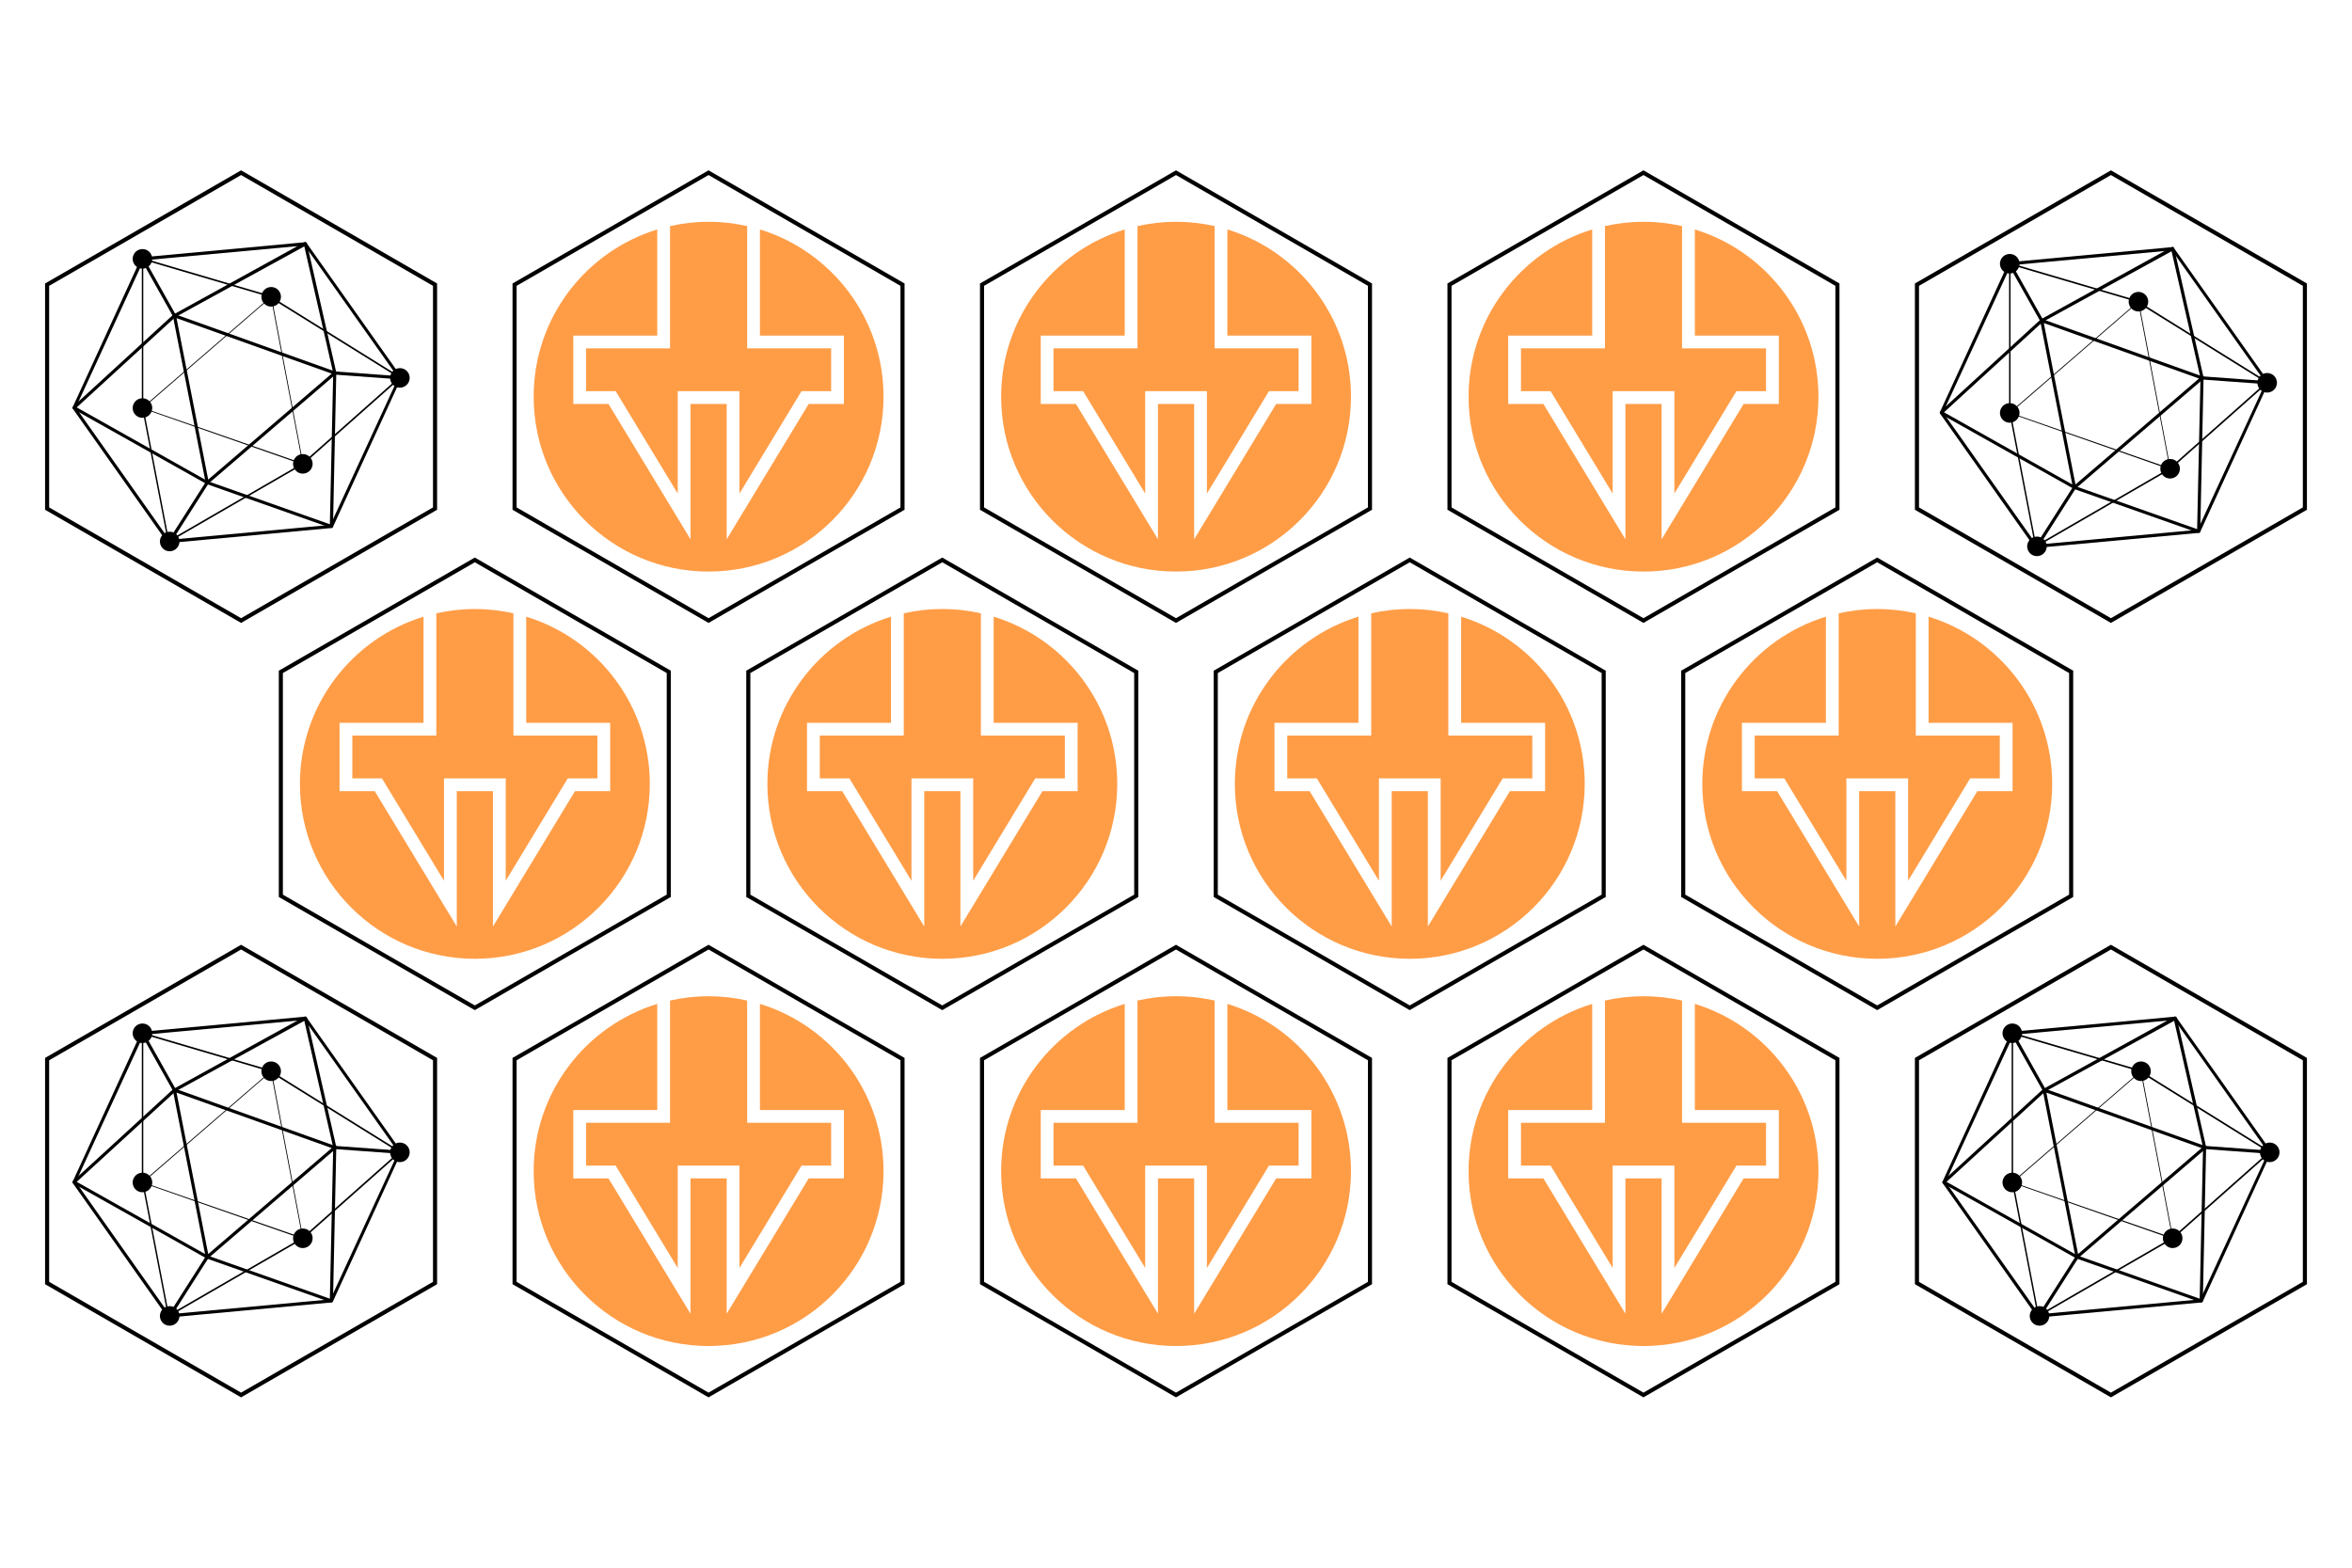 <?xml version="1.0" encoding="utf-8"?>
<svg id="svg87" version="1.1" viewBox="225.51 0.69 576 384" width="6in" height="4in" xmlns="http://www.w3.org/2000/svg">
  <defs id="defs81">
    <style id="style79" type="text/css">
	.st0{fill:#35813F;}
	.st1{fill:#24272A;}
</style>
  </defs>
  <g transform="matrix(1, 0, 0, 1, -0.962, -29.679)">
    <g id="g4842">
      <path d="m 285.512,262.366 47.502,27.425 v 54.851 L 285.512,372.068 238.01,344.642 V 289.791 Z" id="path12-60-3" style="fill:none;stroke:#000000;stroke-width:1;stroke-miterlimit:4;stroke-dasharray:none;stroke-opacity:1"/>
      <g transform="matrix(1.108,0,0,1.108,239.49,277.356)" id="g266">
        <path class="cls-1" d="M 25.5,68.35 C 25.385,68.351 25.276,68.295 25.21,68.2 L 4.33,38.63 c -0.063,-0.108 -0.063,-0.242 0,-0.35 L 19.43,5.37 c 0.054,-0.114 0.164,-0.19 0.29,-0.2 l 36,-3.33 C 55.835,1.841 55.941,1.902 56,2 l 20.92,29.56 c 0.063,0.108 0.063,0.242 0,0.35 L 61.83,64.82 c -0.054,0.114 -0.164,0.19 -0.29,0.2 l -36,3.33 v 0 z M 5,38.39 25.67,67.63 61.28,64.34 76.28,31.8 55.59,2.56 20,5.85 Z m 56.51,26.28 z" id="path226"/>
        <path class="cls-1" d="M 25.38,68.27 19.6,38.18 V 5.28 L 47.76,13.57 76.96,31.74 55.24,51 Z M 19.92,5.75 v 32.4 L 25.6,67.73 55,50.73 76.35,31.79 47.56,13.88 Z" id="path228"/>
        <circle class="cls-1" cx="48.19" cy="13.9" r="1.05" id="circle230"/>
        <path class="cls-1" d="m 48.19,16.07 c -1.663,0 -2.702,-1.8 -1.871,-3.24 0.832,-1.44 2.91,-1.44 3.742,0 0.189,0.328 0.289,0.701 0.289,1.08 -0.005,1.191 -0.969,2.155 -2.16,2.16 z m 0,-2.23 -0.06,0.06 c 0,0.033 0.027,0.06 0.06,0.06 z" id="path232"/>
        <circle class="cls-1" cx="55.19" cy="50.82" r="1.05" id="circle234"/>
        <path class="cls-1" d="m 55.19,53 c -1.663,0 -2.702,-1.8 -1.871,-3.24 0.832,-1.44 2.91,-1.44 3.742,0 0.189,0.328 0.289,0.701 0.289,1.08 -0.005,1.191 -0.969,2.155 -2.16,2.16 z m 0,-2.23 -0.06,0.06 c 0,0.033 0.027,0.06 0.06,0.06 v -0.13 z" id="path236"/>
        <circle class="cls-1" cx="25.76" cy="68" r="1.05" id="circle238"/>
        <path class="cls-1" d="m 25.76,70.16 c -1.663,0 -2.702,-1.8 -1.871,-3.24 0.832,-1.44 2.91,-1.44 3.742,0 0.189,0.328 0.289,0.701 0.289,1.08 -0.005,1.191 -0.969,2.155 -2.16,2.16 z m 0,-2.23 -0.07,0.07 c 0,0.033 0.027,0.06 0.06,0.06 v -0.12 z" id="path240"/>
        <circle class="cls-1" cx="19.74" cy="38.5" r="1.05" id="circle242"/>
        <path class="cls-1" d="m 19.74,40.66 c -1.663,0 -2.702,-1.8 -1.871,-3.24 0.832,-1.44 2.91,-1.44 3.742,0 0.189,0.328 0.289,0.701 0.289,1.08 -0.005,1.191 -0.969,2.155 -2.16,2.16 z m 0,-2.23 -0.06,0.06 c 0,0.033 0.027,0.06 0.06,0.06 v -0.11 z" id="path244"/>
        <circle class="cls-1" cx="76.64" cy="31.82" r="1.05" id="circle246"/>
        <path class="cls-1" d="m 76.64,34 c -1.663,0 -2.702,-1.8 -1.871,-3.24 0.832,-1.44 2.91,-1.44 3.742,0 0.189,0.328 0.289,0.701 0.289,1.08 -0.005,1.191 -0.969,2.155 -2.16,2.16 z m 0,-2.23 -0.06,0.06 c 0,0.033 0.027,0.06 0.06,0.06 v -0.14 z" id="path248"/>
        <circle class="cls-1" cx="19.74" cy="5.52" r="1.05" id="circle250"/>
        <path class="cls-1" d="M 19.74,7.68 C 18.077,7.68 17.038,5.88 17.869,4.44 18.701,3 20.779,3 21.611,4.44 21.8,4.768 21.9,5.141 21.9,5.52 21.895,6.711 20.931,7.675 19.74,7.68 Z m 0,-2.23 -0.06,0.06 c 0,0.033 0.027,0.06 0.06,0.06 V 5.46 Z" id="path252"/>
        <path class="cls-1" d="M 61.51,65 H 61.4 L 33.94,55.31 4.45,38.73 C 4.247,38.611 4.216,38.329 4.39,38.17 l 22.18,-20.34 29,-16 c 0.098,-0.048 0.212,-0.048 0.31,0 0.101,0.044 0.175,0.133 0.2,0.24 l 6.5,28.58 -0.73,34 c 0,0.189 -0.151,0.345 -0.34,0.35 z M 5.21,38.36 34.21,54.68 61.16,64.19 61.9,30.76 55.51,2.76 27,18.4 Z" id="path254"/>
        <path class="cls-1" d="M 55.31,51 H 55.17 L 19.57,38.53 19.68,38.43 48.25,13.74 Z M 19.92,38.47 55.08,50.69 48.13,14.07 Z" id="path256"/>
        <path class="cls-1" d="M 33.83,55.63 26.35,17.55 62.94,30.64 Z m -6.56,-37 7,35.69 27.3,-23.43 z" id="path258"/>
        <rect class="cls-1" x="22.93" y="4.59" width="0.7" height="14.42" transform="rotate(-29.33,23.266,11.805)" id="rect260"/>
        <polygon class="cls-1" points="25.46,67.81 33.76,54.79 34.35,55.17 26.05,68.19 " id="polygon262"/>
        <rect class="cls-1" x="69.1" y="24.08" width="0.7" height="14.42" transform="rotate(-85.82,69.447,31.288)" id="rect264"/>
      </g>
    </g>
    <g id="g4770">
      <path d="m 285.512,72.67 47.502,27.425 v 54.851 L 285.512,182.372 238.01,154.946 V 100.095 Z" id="path12-60" style="fill:none;stroke:#000000;stroke-width:1;stroke-miterlimit:4;stroke-dasharray:none;stroke-opacity:1"/>
      <g transform="matrix(1.108,0,0,1.108,239.49,87.66)" id="g266-9">
        <path class="cls-1" d="M 25.5,68.35 C 25.385,68.351 25.276,68.295 25.21,68.2 L 4.33,38.63 c -0.063,-0.108 -0.063,-0.242 0,-0.35 L 19.43,5.37 c 0.054,-0.114 0.164,-0.19 0.29,-0.2 l 36,-3.33 C 55.835,1.841 55.941,1.902 56,2 l 20.92,29.56 c 0.063,0.108 0.063,0.242 0,0.35 L 61.83,64.82 c -0.054,0.114 -0.164,0.19 -0.29,0.2 l -36,3.33 v 0 z M 5,38.39 25.67,67.63 61.28,64.34 76.28,31.8 55.59,2.56 20,5.85 Z m 56.51,26.28 z" id="path226-3"/>
        <path class="cls-1" d="M 25.38,68.27 19.6,38.18 V 5.28 L 47.76,13.57 76.96,31.74 55.24,51 Z M 19.92,5.75 v 32.4 L 25.6,67.73 55,50.73 76.35,31.79 47.56,13.88 Z" id="path228-6"/>
        <circle class="cls-1" cx="48.19" cy="13.9" r="1.05" id="circle230-0"/>
        <path class="cls-1" d="m 48.19,16.07 c -1.663,0 -2.702,-1.8 -1.871,-3.24 0.832,-1.44 2.91,-1.44 3.742,0 0.189,0.328 0.289,0.701 0.289,1.08 -0.005,1.191 -0.969,2.155 -2.16,2.16 z m 0,-2.23 -0.06,0.06 c 0,0.033 0.027,0.06 0.06,0.06 z" id="path232-6"/>
        <circle class="cls-1" cx="55.19" cy="50.82" r="1.05" id="circle234-2"/>
        <path class="cls-1" d="m 55.19,53 c -1.663,0 -2.702,-1.8 -1.871,-3.24 0.832,-1.44 2.91,-1.44 3.742,0 0.189,0.328 0.289,0.701 0.289,1.08 -0.005,1.191 -0.969,2.155 -2.16,2.16 z m 0,-2.23 -0.06,0.06 c 0,0.033 0.027,0.06 0.06,0.06 v -0.13 z" id="path236-6"/>
        <circle class="cls-1" cx="25.76" cy="68" r="1.05" id="circle238-1"/>
        <path class="cls-1" d="m 25.76,70.16 c -1.663,0 -2.702,-1.8 -1.871,-3.24 0.832,-1.44 2.91,-1.44 3.742,0 0.189,0.328 0.289,0.701 0.289,1.08 -0.005,1.191 -0.969,2.155 -2.16,2.16 z m 0,-2.23 -0.07,0.07 c 0,0.033 0.027,0.06 0.06,0.06 v -0.12 z" id="path240-8"/>
        <circle class="cls-1" cx="19.74" cy="38.5" r="1.05" id="circle242-7"/>
        <path class="cls-1" d="m 19.74,40.66 c -1.663,0 -2.702,-1.8 -1.871,-3.24 0.832,-1.44 2.91,-1.44 3.742,0 0.189,0.328 0.289,0.701 0.289,1.08 -0.005,1.191 -0.969,2.155 -2.16,2.16 z m 0,-2.23 -0.06,0.06 c 0,0.033 0.027,0.06 0.06,0.06 v -0.11 z" id="path244-9"/>
        <circle class="cls-1" cx="76.64" cy="31.82" r="1.05" id="circle246-2"/>
        <path class="cls-1" d="m 76.64,34 c -1.663,0 -2.702,-1.8 -1.871,-3.24 0.832,-1.44 2.91,-1.44 3.742,0 0.189,0.328 0.289,0.701 0.289,1.08 -0.005,1.191 -0.969,2.155 -2.16,2.16 z m 0,-2.23 -0.06,0.06 c 0,0.033 0.027,0.06 0.06,0.06 v -0.14 z" id="path248-0"/>
        <circle class="cls-1" cx="19.74" cy="5.52" r="1.05" id="circle250-2"/>
        <path class="cls-1" d="M 19.74,7.68 C 18.077,7.68 17.038,5.88 17.869,4.44 18.701,3 20.779,3 21.611,4.44 21.8,4.768 21.9,5.141 21.9,5.52 21.895,6.711 20.931,7.675 19.74,7.68 Z m 0,-2.23 -0.06,0.06 c 0,0.033 0.027,0.06 0.06,0.06 V 5.46 Z" id="path252-3"/>
        <path class="cls-1" d="M 61.51,65 H 61.4 L 33.94,55.31 4.45,38.73 C 4.247,38.611 4.216,38.329 4.39,38.17 l 22.18,-20.34 29,-16 c 0.098,-0.048 0.212,-0.048 0.31,0 0.101,0.044 0.175,0.133 0.2,0.24 l 6.5,28.58 -0.73,34 c 0,0.189 -0.151,0.345 -0.34,0.35 z M 5.21,38.36 34.21,54.68 61.16,64.19 61.9,30.76 55.51,2.76 27,18.4 Z" id="path254-7"/>
        <path class="cls-1" d="M 55.31,51 H 55.17 L 19.57,38.53 19.68,38.43 48.25,13.74 Z M 19.92,38.47 55.08,50.69 48.13,14.07 Z" id="path256-5"/>
        <path class="cls-1" d="M 33.83,55.63 26.35,17.55 62.94,30.64 Z m -6.56,-37 7,35.69 27.3,-23.43 z" id="path258-9"/>
        <rect class="cls-1" x="22.93" y="4.59" width="0.7" height="14.42" transform="rotate(-29.33,23.266,11.805)" id="rect260-2"/>
        <polygon class="cls-1" points="33.76,54.79 34.35,55.17 26.05,68.19 25.46,67.81 " id="polygon262-2"/>
        <rect class="cls-1" x="69.1" y="24.08" width="0.7" height="14.42" transform="rotate(-85.82,69.447,31.288)" id="rect264-8"/>
      </g>
    </g>
    <g transform="matrix(1, 0, 0, 1, 0, -0.045)" id="g4794">
      <path d="m 743.432,72.715 47.502,27.425 v 54.851 L 743.432,182.417 695.93,154.991 V 100.14 Z" id="path12-5-1" style="fill:none;stroke:#000000;stroke-width:1;stroke-miterlimit:4;stroke-dasharray:none;stroke-opacity:1"/>
      <g transform="matrix(1.108,0,0,1.108,696.781,88.901)" id="g266-97">
        <path class="cls-1" d="M 25.5,68.35 C 25.385,68.351 25.276,68.295 25.21,68.2 L 4.33,38.63 c -0.063,-0.108 -0.063,-0.242 0,-0.35 L 19.43,5.37 c 0.054,-0.114 0.164,-0.19 0.29,-0.2 l 36,-3.33 C 55.835,1.841 55.941,1.902 56,2 l 20.92,29.56 c 0.063,0.108 0.063,0.242 0,0.35 L 61.83,64.82 c -0.054,0.114 -0.164,0.19 -0.29,0.2 l -36,3.33 v 0 z M 5,38.39 25.67,67.63 61.28,64.34 76.28,31.8 55.59,2.56 20,5.85 Z m 56.51,26.28 z" id="path226-36"/>
        <path class="cls-1" d="M 25.38,68.27 19.6,38.18 V 5.28 L 47.76,13.57 76.96,31.74 55.24,51 Z M 19.92,5.75 v 32.4 L 25.6,67.73 55,50.73 76.35,31.79 47.56,13.88 Z" id="path228-1"/>
        <circle class="cls-1" cx="48.19" cy="13.9" r="1.05" id="circle230-2"/>
        <path class="cls-1" d="m 48.19,16.07 c -1.663,0 -2.702,-1.8 -1.871,-3.24 0.832,-1.44 2.91,-1.44 3.742,0 0.189,0.328 0.289,0.701 0.289,1.08 -0.005,1.191 -0.969,2.155 -2.16,2.16 z m 0,-2.23 -0.06,0.06 c 0,0.033 0.027,0.06 0.06,0.06 z" id="path232-9"/>
        <circle class="cls-1" cx="55.19" cy="50.82" r="1.05" id="circle234-3"/>
        <path class="cls-1" d="m 55.19,53 c -1.663,0 -2.702,-1.8 -1.871,-3.24 0.832,-1.44 2.91,-1.44 3.742,0 0.189,0.328 0.289,0.701 0.289,1.08 -0.005,1.191 -0.969,2.155 -2.16,2.16 z m 0,-2.23 -0.06,0.06 c 0,0.033 0.027,0.06 0.06,0.06 v -0.13 z" id="path236-1"/>
        <circle class="cls-1" cx="25.76" cy="68" r="1.05" id="circle238-9"/>
        <path class="cls-1" d="m 25.76,70.16 c -1.663,0 -2.702,-1.8 -1.871,-3.24 0.832,-1.44 2.91,-1.44 3.742,0 0.189,0.328 0.289,0.701 0.289,1.08 -0.005,1.191 -0.969,2.155 -2.16,2.16 z m 0,-2.23 -0.07,0.07 c 0,0.033 0.027,0.06 0.06,0.06 v -0.12 z" id="path240-4"/>
        <circle class="cls-1" cx="19.74" cy="38.5" r="1.05" id="circle242-78"/>
        <path class="cls-1" d="m 19.74,40.66 c -1.663,0 -2.702,-1.8 -1.871,-3.24 0.832,-1.44 2.91,-1.44 3.742,0 0.189,0.328 0.289,0.701 0.289,1.08 -0.005,1.191 -0.969,2.155 -2.16,2.16 z m 0,-2.23 -0.06,0.06 c 0,0.033 0.027,0.06 0.06,0.06 v -0.11 z" id="path244-4"/>
        <circle class="cls-1" cx="76.64" cy="31.82" r="1.05" id="circle246-5"/>
        <path class="cls-1" d="m 76.64,34 c -1.663,0 -2.702,-1.8 -1.871,-3.24 0.832,-1.44 2.91,-1.44 3.742,0 0.189,0.328 0.289,0.701 0.289,1.08 -0.005,1.191 -0.969,2.155 -2.16,2.16 z m 0,-2.23 -0.06,0.06 c 0,0.033 0.027,0.06 0.06,0.06 v -0.14 z" id="path248-03"/>
        <circle class="cls-1" cx="19.74" cy="5.52" r="1.05" id="circle250-6"/>
        <path class="cls-1" d="M 19.74,7.68 C 18.077,7.68 17.038,5.88 17.869,4.44 18.701,3 20.779,3 21.611,4.44 21.8,4.768 21.9,5.141 21.9,5.52 21.895,6.711 20.931,7.675 19.74,7.68 Z m 0,-2.23 -0.06,0.06 c 0,0.033 0.027,0.06 0.06,0.06 V 5.46 Z" id="path252-1"/>
        <path class="cls-1" d="M 61.51,65 H 61.4 L 33.94,55.31 4.45,38.73 C 4.247,38.611 4.216,38.329 4.39,38.17 l 22.18,-20.34 29,-16 c 0.098,-0.048 0.212,-0.048 0.31,0 0.101,0.044 0.175,0.133 0.2,0.24 l 6.5,28.58 -0.73,34 c 0,0.189 -0.151,0.345 -0.34,0.35 z M 5.21,38.36 34.21,54.68 61.16,64.19 61.9,30.76 55.51,2.76 27,18.4 Z" id="path254-0"/>
        <path class="cls-1" d="M 55.31,51 H 55.17 L 19.57,38.53 19.68,38.43 48.25,13.74 Z M 19.92,38.47 55.08,50.69 48.13,14.07 Z" id="path256-6"/>
        <path class="cls-1" d="M 33.83,55.63 26.35,17.55 62.94,30.64 Z m -6.56,-37 7,35.69 27.3,-23.43 z" id="path258-3"/>
        <rect class="cls-1" x="22.93" y="4.59" width="0.7" height="14.42" transform="rotate(-29.33,23.266,11.805)" id="rect260-20"/>
        <polygon class="cls-1" points="33.76,54.79 34.35,55.17 26.05,68.19 25.46,67.81 " id="polygon262-6"/>
        <rect class="cls-1" x="69.1" y="24.08" width="0.7" height="14.42" transform="rotate(-85.82,69.447,31.288)" id="rect264-1"/>
      </g>
    </g>
    <g transform="matrix(1, 0, 0, 1, 0, -0.045)" id="g4818">
      <path d="m 743.432,262.411 47.502,27.425 v 54.851 L 743.432,372.113 695.93,344.687 V 289.836 Z" id="path12-5-1-2" style="fill:none;stroke:#000000;stroke-width:1;stroke-miterlimit:4;stroke-dasharray:none;stroke-opacity:1"/>
      <g transform="matrix(1.108,0,0,1.108,697.41,277.401)" id="g266-5">
        <path class="cls-1" d="M 25.5,68.35 C 25.385,68.351 25.276,68.295 25.21,68.2 L 4.33,38.63 c -0.063,-0.108 -0.063,-0.242 0,-0.35 L 19.43,5.37 c 0.054,-0.114 0.164,-0.19 0.29,-0.2 l 36,-3.33 C 55.835,1.841 55.941,1.902 56,2 l 20.92,29.56 c 0.063,0.108 0.063,0.242 0,0.35 L 61.83,64.82 c -0.054,0.114 -0.164,0.19 -0.29,0.2 l -36,3.33 v 0 z M 5,38.39 25.67,67.63 61.28,64.34 76.28,31.8 55.59,2.56 20,5.85 Z m 56.51,26.28 z" id="path226-5"/>
        <path class="cls-1" d="M 25.38,68.27 19.6,38.18 V 5.28 L 47.76,13.57 76.96,31.74 55.24,51 Z M 19.92,5.75 v 32.4 L 25.6,67.73 55,50.73 76.35,31.79 47.56,13.88 Z" id="path228-4"/>
        <circle class="cls-1" cx="48.19" cy="13.9" r="1.05" id="circle230-7"/>
        <path class="cls-1" d="m 48.19,16.07 c -1.663,0 -2.702,-1.8 -1.871,-3.24 0.832,-1.44 2.91,-1.44 3.742,0 0.189,0.328 0.289,0.701 0.289,1.08 -0.005,1.191 -0.969,2.155 -2.16,2.16 z m 0,-2.23 -0.06,0.06 c 0,0.033 0.027,0.06 0.06,0.06 z" id="path232-65"/>
        <circle class="cls-1" cx="55.19" cy="50.82" r="1.05" id="circle234-6"/>
        <path class="cls-1" d="m 55.19,53 c -1.663,0 -2.702,-1.8 -1.871,-3.24 0.832,-1.44 2.91,-1.44 3.742,0 0.189,0.328 0.289,0.701 0.289,1.08 -0.005,1.191 -0.969,2.155 -2.16,2.16 z m 0,-2.23 -0.06,0.06 c 0,0.033 0.027,0.06 0.06,0.06 v -0.13 z" id="path236-9"/>
        <circle class="cls-1" cx="25.76" cy="68" r="1.05" id="circle238-3"/>
        <path class="cls-1" d="m 25.76,70.16 c -1.663,0 -2.702,-1.8 -1.871,-3.24 0.832,-1.44 2.91,-1.44 3.742,0 0.189,0.328 0.289,0.701 0.289,1.08 -0.005,1.191 -0.969,2.155 -2.16,2.16 z m 0,-2.23 -0.07,0.07 c 0,0.033 0.027,0.06 0.06,0.06 v -0.12 z" id="path240-7"/>
        <circle class="cls-1" cx="19.74" cy="38.5" r="1.05" id="circle242-4"/>
        <path class="cls-1" d="m 19.74,40.66 c -1.663,0 -2.702,-1.8 -1.871,-3.24 0.832,-1.44 2.91,-1.44 3.742,0 0.189,0.328 0.289,0.701 0.289,1.08 -0.005,1.191 -0.969,2.155 -2.16,2.16 z m 0,-2.23 -0.06,0.06 c 0,0.033 0.027,0.06 0.06,0.06 v -0.11 z" id="path244-5"/>
        <circle class="cls-1" cx="76.64" cy="31.82" r="1.05" id="circle246-25"/>
        <path class="cls-1" d="m 76.64,34 c -1.663,0 -2.702,-1.8 -1.871,-3.24 0.832,-1.44 2.91,-1.44 3.742,0 0.189,0.328 0.289,0.701 0.289,1.08 -0.005,1.191 -0.969,2.155 -2.16,2.16 z m 0,-2.23 -0.06,0.06 c 0,0.033 0.027,0.06 0.06,0.06 v -0.14 z" id="path248-4"/>
        <circle class="cls-1" cx="19.74" cy="5.52" r="1.05" id="circle250-7"/>
        <path class="cls-1" d="M 19.74,7.68 C 18.077,7.68 17.038,5.88 17.869,4.44 18.701,3 20.779,3 21.611,4.44 21.8,4.768 21.9,5.141 21.9,5.52 21.895,6.711 20.931,7.675 19.74,7.68 Z m 0,-2.23 -0.06,0.06 c 0,0.033 0.027,0.06 0.06,0.06 V 5.46 Z" id="path252-4"/>
        <path class="cls-1" d="M 61.51,65 H 61.4 L 33.94,55.31 4.45,38.73 C 4.247,38.611 4.216,38.329 4.39,38.17 l 22.18,-20.34 29,-16 c 0.098,-0.048 0.212,-0.048 0.31,0 0.101,0.044 0.175,0.133 0.2,0.24 l 6.5,28.58 -0.73,34 c 0,0.189 -0.151,0.345 -0.34,0.35 z M 5.21,38.36 34.21,54.68 61.16,64.19 61.9,30.76 55.51,2.76 27,18.4 Z" id="path254-4"/>
        <path class="cls-1" d="M 55.31,51 H 55.17 L 19.57,38.53 19.68,38.43 48.25,13.74 Z M 19.92,38.47 55.08,50.69 48.13,14.07 Z" id="path256-3"/>
        <path class="cls-1" d="M 33.83,55.63 26.35,17.55 62.94,30.64 Z m -6.56,-37 7,35.69 27.3,-23.43 z" id="path258-0"/>
        <rect class="cls-1" x="22.93" y="4.59" width="0.7" height="14.42" transform="rotate(-29.33,23.266,11.805)" id="rect260-7"/>
        <polygon class="cls-1" points="25.46,67.81 33.76,54.79 34.35,55.17 26.05,68.19 " id="polygon262-8"/>
        <rect class="cls-1" x="69.1" y="24.08" width="0.7" height="14.42" transform="rotate(-85.82,69.447,31.288)" id="rect264-6"/>
      </g>
    </g>
    <g transform="matrix(1, 0, 0, 1, 0, 0)" id="g4714">
      <path d="m 399.992,72.67 47.502,27.425 v 54.851 L 399.992,182.372 352.49,154.946 v -54.851 z" id="path12-3-6" style="fill:none;stroke:#000000;stroke-width:1;stroke-miterlimit:4;stroke-dasharray:none;stroke-opacity:1"/>
      <g transform="matrix(0.869,0,0,0.869,357.164,84.344)" id="g3255">
        <path d="m 14.767,36.084 v 12.067 h 8.348 L 40.602,77.007 V 48.151 H 57.997 V 77.007 L 75.484,48.151 h 8.349 V 36.084 H 60.167 V 1.618 C 56.669,0.83 53.036,0.401 49.3,0.401 45.564,0.401 41.931,0.83 38.433,1.618 V 36.084 H 14.767" style="fill:#ff9d47;fill-opacity:1" id="path11"/>
        <path d="M 63.767,2.562 V 32.484 H 87.433 V 51.75 H 77.512 L 54.398,89.894 V 51.75 H 44.202 V 89.894 L 21.088,51.75 H 11.167 V 32.484 H 34.833 V 2.562 C 14.666,8.745 0,27.508 0,49.701 0,76.928 22.072,99 49.3,99 76.527,99 98.599,76.928 98.599,49.701 98.599,27.508 83.934,8.745 63.767,2.562" style="fill:#ff9d47;fill-opacity:1" id="path13"/>
      </g>
    </g>
    <g id="g4714-8" transform="matrix(1, 0, 0, 1, 228.96, 0)">
      <path d="m 399.992,72.67 47.502,27.425 v 54.851 L 399.992,182.372 352.49,154.946 v -54.851 z" id="path12-3-6-4" style="fill:none;stroke:#000000;stroke-width:1;stroke-miterlimit:4;stroke-dasharray:none;stroke-opacity:1"/>
      <g transform="matrix(0.869,0,0,0.869,357.164,84.344)" id="g3255-7">
        <path d="m 14.767,36.084 v 12.067 h 8.348 L 40.602,77.007 V 48.151 H 57.997 V 77.007 L 75.484,48.151 h 8.349 V 36.084 H 60.167 V 1.618 C 56.669,0.83 53.036,0.401 49.3,0.401 45.564,0.401 41.931,0.83 38.433,1.618 V 36.084 H 14.767" style="fill:#ff9d47;fill-opacity:1" id="path11-2"/>
        <path d="M 63.767,2.562 V 32.484 H 87.433 V 51.75 H 77.512 L 54.398,89.894 V 51.75 H 44.202 V 89.894 L 21.088,51.75 H 11.167 V 32.484 H 34.833 V 2.562 C 14.666,8.745 0,27.508 0,49.701 0,76.928 22.072,99 49.3,99 76.527,99 98.599,76.928 98.599,49.701 98.599,27.508 83.934,8.745 63.767,2.562" style="fill:#ff9d47;fill-opacity:1" id="path13-4"/>
      </g>
    </g>
    <g id="g4714-0" transform="matrix(1, 0, 0, 1, 114.48, 0)">
      <path d="m 399.992,72.67 47.502,27.425 v 54.851 L 399.992,182.372 352.49,154.946 v -54.851 z" id="path12-3-6-6" style="fill:none;stroke:#000000;stroke-width:1;stroke-miterlimit:4;stroke-dasharray:none;stroke-opacity:1"/>
      <g transform="matrix(0.869,0,0,0.869,357.164,84.344)" id="g3255-2">
        <path d="m 14.767,36.084 v 12.067 h 8.348 L 40.602,77.007 V 48.151 H 57.997 V 77.007 L 75.484,48.151 h 8.349 V 36.084 H 60.167 V 1.618 C 56.669,0.83 53.036,0.401 49.3,0.401 45.564,0.401 41.931,0.83 38.433,1.618 V 36.084 H 14.767" style="fill:#ff9d47;fill-opacity:1" id="path11-9"/>
        <path d="M 63.767,2.562 V 32.484 H 87.433 V 51.75 H 77.512 L 54.398,89.894 V 51.75 H 44.202 V 89.894 L 21.088,51.75 H 11.167 V 32.484 H 34.833 V 2.562 C 14.666,8.745 0,27.508 0,49.701 0,76.928 22.072,99 49.3,99 76.527,99 98.599,76.928 98.599,49.701 98.599,27.508 83.934,8.745 63.767,2.562" style="fill:#ff9d47;fill-opacity:1" id="path13-9"/>
      </g>
    </g>
    <g transform="matrix(1, 0, 0, 1, 0, 189.696)" id="g4714-3">
      <path d="m 399.992,72.67 47.502,27.425 v 54.851 L 399.992,182.372 352.49,154.946 v -54.851 z" id="path12-3-6-3" style="fill:none;stroke:#000000;stroke-width:1;stroke-miterlimit:4;stroke-dasharray:none;stroke-opacity:1"/>
      <g transform="matrix(0.869,0,0,0.869,357.164,84.344)" id="g3255-8">
        <path d="m 14.767,36.084 v 12.067 h 8.348 L 40.602,77.007 V 48.151 H 57.997 V 77.007 L 75.484,48.151 h 8.349 V 36.084 H 60.167 V 1.618 C 56.669,0.83 53.036,0.401 49.3,0.401 45.564,0.401 41.931,0.83 38.433,1.618 V 36.084 H 14.767" style="fill:#ff9d47;fill-opacity:1" id="path11-0"/>
        <path d="M 63.767,2.562 V 32.484 H 87.433 V 51.75 H 77.512 L 54.398,89.894 V 51.75 H 44.202 V 89.894 L 21.088,51.75 H 11.167 V 32.484 H 34.833 V 2.562 C 14.666,8.745 0,27.508 0,49.701 0,76.928 22.072,99 49.3,99 76.527,99 98.599,76.928 98.599,49.701 98.599,27.508 83.934,8.745 63.767,2.562" style="fill:#ff9d47;fill-opacity:1" id="path13-5"/>
      </g>
    </g>
    <g id="g4714-8-6" transform="matrix(1, 0, 0, 1, 228.96, 189.696)">
      <path d="m 399.992,72.67 47.502,27.425 v 54.851 L 399.992,182.372 352.49,154.946 v -54.851 z" id="path12-3-6-4-6" style="fill:none;stroke:#000000;stroke-width:1;stroke-miterlimit:4;stroke-dasharray:none;stroke-opacity:1"/>
      <g transform="matrix(0.869,0,0,0.869,357.164,84.344)" id="g3255-7-40">
        <path d="m 14.767,36.084 v 12.067 h 8.348 L 40.602,77.007 V 48.151 H 57.997 V 77.007 L 75.484,48.151 h 8.349 V 36.084 H 60.167 V 1.618 C 56.669,0.83 53.036,0.401 49.3,0.401 45.564,0.401 41.931,0.83 38.433,1.618 V 36.084 H 14.767" style="fill:#ff9d47;fill-opacity:1" id="path11-2-04"/>
        <path d="M 63.767,2.562 V 32.484 H 87.433 V 51.75 H 77.512 L 54.398,89.894 V 51.75 H 44.202 V 89.894 L 21.088,51.75 H 11.167 V 32.484 H 34.833 V 2.562 C 14.666,8.745 0,27.508 0,49.701 0,76.928 22.072,99 49.3,99 76.527,99 98.599,76.928 98.599,49.701 98.599,27.508 83.934,8.745 63.767,2.562" style="fill:#ff9d47;fill-opacity:1" id="path13-4-6"/>
      </g>
    </g>
    <g id="g4714-0-2" transform="matrix(1, 0, 0, 1, 114.48, 189.696)">
      <path d="m 399.992,72.67 47.502,27.425 v 54.851 L 399.992,182.372 352.49,154.946 v -54.851 z" id="path12-3-6-6-6" style="fill:none;stroke:#000000;stroke-width:1;stroke-miterlimit:4;stroke-dasharray:none;stroke-opacity:1"/>
      <g transform="matrix(0.869,0,0,0.869,357.164,84.344)" id="g3255-2-7">
        <path d="m 14.767,36.084 v 12.067 h 8.348 L 40.602,77.007 V 48.151 H 57.997 V 77.007 L 75.484,48.151 h 8.349 V 36.084 H 60.167 V 1.618 C 56.669,0.83 53.036,0.401 49.3,0.401 45.564,0.401 41.931,0.83 38.433,1.618 V 36.084 H 14.767" style="fill:#ff9d47;fill-opacity:1" id="path11-9-5"/>
        <path d="M 63.767,2.562 V 32.484 H 87.433 V 51.75 H 77.512 L 54.398,89.894 V 51.75 H 44.202 V 89.894 L 21.088,51.75 H 11.167 V 32.484 H 34.833 V 2.562 C 14.666,8.745 0,27.508 0,49.701 0,76.928 22.072,99 49.3,99 76.527,99 98.599,76.928 98.599,49.701 98.599,27.508 83.934,8.745 63.767,2.562" style="fill:#ff9d47;fill-opacity:1" id="path13-9-6"/>
      </g>
    </g>
    <g transform="matrix(1, 0, 0, 1, 0, 1.47)" id="g5045">
      <g id="g4714-08" transform="translate(57.24,93.378)">
        <path style="fill:none;stroke:#000000;stroke-width:1;stroke-miterlimit:4;stroke-dasharray:none;stroke-opacity:1" id="path12-3-6-1" d="m 399.992,72.67 47.502,27.425 v 54.851 L 399.992,182.372 352.49,154.946 v -54.851 z"/>
        <g id="g3255-3" transform="matrix(0.869,0,0,0.869,357.164,84.344)">
          <path id="path11-1" style="fill:#ff9d47;fill-opacity:1" d="m 14.767,36.084 v 12.067 h 8.348 L 40.602,77.007 V 48.151 H 57.997 V 77.007 L 75.484,48.151 h 8.349 V 36.084 H 60.167 V 1.618 C 56.669,0.83 53.036,0.401 49.3,0.401 45.564,0.401 41.931,0.83 38.433,1.618 V 36.084 H 14.767"/>
          <path id="path13-1" style="fill:#ff9d47;fill-opacity:1" d="M 63.767,2.562 V 32.484 H 87.433 V 51.75 H 77.512 L 54.398,89.894 V 51.75 H 44.202 V 89.894 L 21.088,51.75 H 11.167 V 32.484 H 34.833 V 2.562 C 14.666,8.745 0,27.508 0,49.701 0,76.928 22.072,99 49.3,99 76.527,99 98.599,76.928 98.599,49.701 98.599,27.508 83.934,8.745 63.767,2.562"/>
        </g>
      </g>
      <g transform="translate(286.2,93.378)" id="g4714-8-0">
        <path style="fill:none;stroke:#000000;stroke-width:1;stroke-miterlimit:4;stroke-dasharray:none;stroke-opacity:1" id="path12-3-6-4-3" d="m 399.992,72.67 47.502,27.425 v 54.851 L 399.992,182.372 352.49,154.946 v -54.851 z"/>
        <g id="g3255-7-4" transform="matrix(0.869,0,0,0.869,357.164,84.344)">
          <path id="path11-2-0" style="fill:#ff9d47;fill-opacity:1" d="m 14.767,36.084 v 12.067 h 8.348 L 40.602,77.007 V 48.151 H 57.997 V 77.007 L 75.484,48.151 h 8.349 V 36.084 H 60.167 V 1.618 C 56.669,0.83 53.036,0.401 49.3,0.401 45.564,0.401 41.931,0.83 38.433,1.618 V 36.084 H 14.767"/>
          <path id="path13-4-3" style="fill:#ff9d47;fill-opacity:1" d="M 63.767,2.562 V 32.484 H 87.433 V 51.75 H 77.512 L 54.398,89.894 V 51.75 H 44.202 V 89.894 L 21.088,51.75 H 11.167 V 32.484 H 34.833 V 2.562 C 14.666,8.745 0,27.508 0,49.701 0,76.928 22.072,99 49.3,99 76.527,99 98.599,76.928 98.599,49.701 98.599,27.508 83.934,8.745 63.767,2.562"/>
        </g>
      </g>
      <g transform="translate(171.72,93.378)" id="g4714-0-9">
        <path style="fill:none;stroke:#000000;stroke-width:1;stroke-miterlimit:4;stroke-dasharray:none;stroke-opacity:1" id="path12-3-6-6-1" d="m 399.992,72.67 47.502,27.425 v 54.851 L 399.992,182.372 352.49,154.946 v -54.851 z"/>
        <g id="g3255-2-9" transform="matrix(0.869,0,0,0.869,357.164,84.344)">
          <path id="path11-9-6" style="fill:#ff9d47;fill-opacity:1" d="m 14.767,36.084 v 12.067 h 8.348 L 40.602,77.007 V 48.151 H 57.997 V 77.007 L 75.484,48.151 h 8.349 V 36.084 H 60.167 V 1.618 C 56.669,0.83 53.036,0.401 49.3,0.401 45.564,0.401 41.931,0.83 38.433,1.618 V 36.084 H 14.767"/>
          <path id="path13-9-9" style="fill:#ff9d47;fill-opacity:1" d="M 63.767,2.562 V 32.484 H 87.433 V 51.75 H 77.512 L 54.398,89.894 V 51.75 H 44.202 V 89.894 L 21.088,51.75 H 11.167 V 32.484 H 34.833 V 2.562 C 14.666,8.745 0,27.508 0,49.701 0,76.928 22.072,99 49.3,99 76.527,99 98.599,76.928 98.599,49.701 98.599,27.508 83.934,8.745 63.767,2.562"/>
        </g>
      </g>
      <g id="g4714-08-9" transform="translate(-57.24,93.378)">
        <path style="fill:none;stroke:#000000;stroke-width:1;stroke-miterlimit:4;stroke-dasharray:none;stroke-opacity:1" id="path12-3-6-1-8" d="m 399.992,72.67 47.502,27.425 v 54.851 L 399.992,182.372 352.49,154.946 v -54.851 z"/>
        <g id="g3255-3-7" transform="matrix(0.869,0,0,0.869,357.164,84.344)">
          <path id="path11-1-2" style="fill:#ff9d47;fill-opacity:1" d="m 14.767,36.084 v 12.067 h 8.348 L 40.602,77.007 V 48.151 H 57.997 V 77.007 L 75.484,48.151 h 8.349 V 36.084 H 60.167 V 1.618 C 56.669,0.83 53.036,0.401 49.3,0.401 45.564,0.401 41.931,0.83 38.433,1.618 V 36.084 H 14.767"/>
          <path id="path13-1-8" style="fill:#ff9d47;fill-opacity:1" d="M 63.767,2.562 V 32.484 H 87.433 V 51.75 H 77.512 L 54.398,89.894 V 51.75 H 44.202 V 89.894 L 21.088,51.75 H 11.167 V 32.484 H 34.833 V 2.562 C 14.666,8.745 0,27.508 0,49.701 0,76.928 22.072,99 49.3,99 76.527,99 98.599,76.928 98.599,49.701 98.599,27.508 83.934,8.745 63.767,2.562"/>
        </g>
      </g>
    </g>
  </g>
</svg>